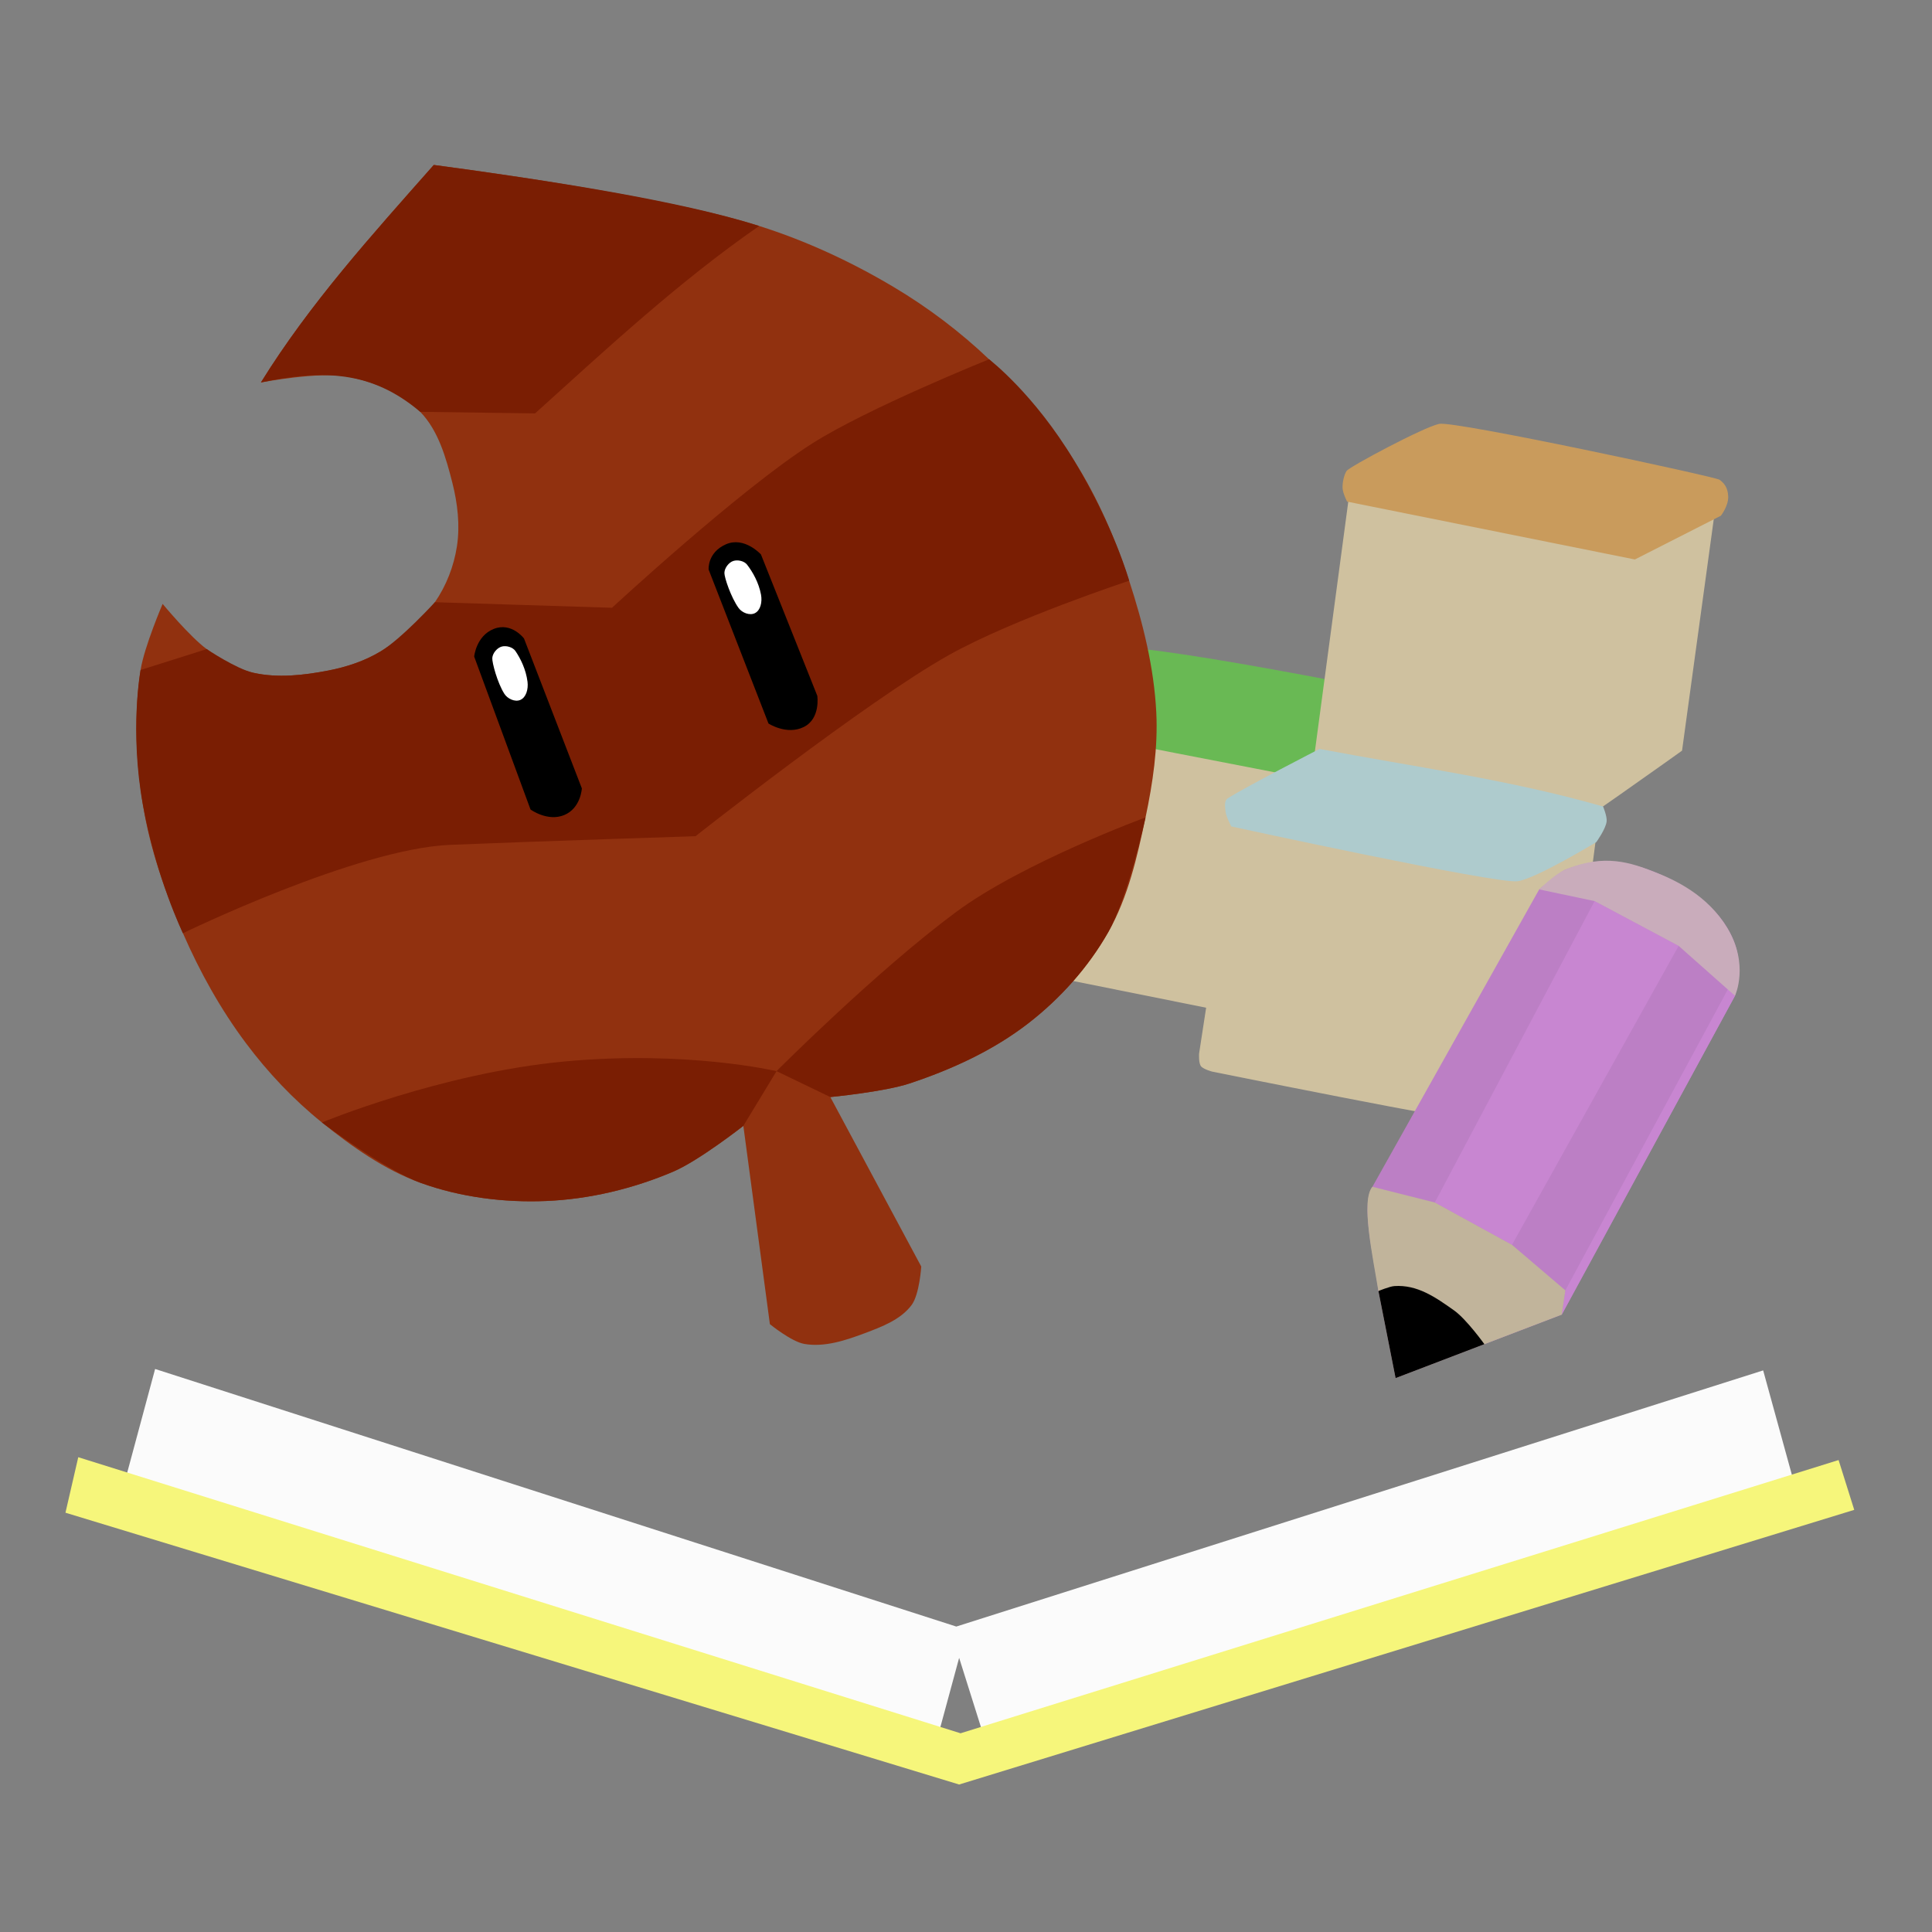 <?xml version="1.0" encoding="UTF-8" standalone="no"?>
<!-- Created with Inkscape (http://www.inkscape.org/) -->

<svg
   width="120"
   height="120"
   viewBox="0 0 120 120"
   version="1.1"
   id="svg5"
   xml:space="preserve"
   xmlns="http://www.w3.org/2000/svg"
   xmlns:svg="http://www.w3.org/2000/svg"><rect x="0" y="0" width="120" height="120" fill="#808080" stroke="none"/><defs
     id="defs2" /><g
     id="layer1"
     style="display:inline"><path
       style="display:inline;opacity:1;fill:#cfc19f;fill-opacity:1;stroke:none;stroke-opacity:1"
       d="m 61.373,58.91 c 0,0 -0.044,0.634 0.136,0.813 0.179,0.179 0.662,0.308 0.662,0.308 l 14.625,2.938 3.528,-15.637 -16.926,-3.248 z"
       id="path11473" /><path
       style="display:inline;opacity:1;fill:#69b954;fill-opacity:1;stroke:none;stroke-opacity:1"
       d="m 63.198,44.835 c -0.333,-0.08 -0.287,-0.818 -0.287,-0.818 0,0 -0.01,-0.441 0.11,-0.619 0.594,-0.878 3.82,-2.647 5.613,-3.16 1.793,-0.512 18.429,2.873 18.429,2.873 l -4.795,5.458 c 0,0 -18.033,-3.484 -19.07,-3.734 z"
       id="path12515" /><path
       style="display:inline;opacity:1;fill:#cfc19f;fill-opacity:1;stroke:none;stroke-opacity:1"
       d="m 83.868,30.231 -2.683,20.062 17.34,4.994 3.255,-22.23 z"
       id="path12581" /><path
       style="display:inline;opacity:1;fill:#cfc19f;fill-opacity:1;stroke:none;stroke-opacity:1"
       d="m 74.478,65.435 c 0,0 -0.044,0.634 0.136,0.813 0.179,0.179 0.662,0.308 0.662,0.308 0,0 15.954,3.223 16.633,3.116 0.68,-0.107 4.926,-2.419 5.131,-2.762 0.205,-0.343 2.212,-15.778 2.212,-15.778 l -4.792,2.537 -17.61,-3.666 z"
       id="path11751" /><path
       style="display:inline;opacity:1;fill:#cfc19f;fill-opacity:1;stroke:none;stroke-opacity:1"
       d="m 96.432,52.171 c 0.53,-0.177 8.043,-5.546 8.043,-5.546 l 2.077,-15.159 -7.601,3.27 z"
       id="path12583" /><path
       style="display:inline;opacity:1;fill:#aecbcd;fill-opacity:1;stroke:none;stroke-opacity:1"
       d="m 76.478,51.332 c 0,0 -0.321,-0.604 -0.354,-0.906 -0.033,-0.302 -0.105,-0.686 0.133,-0.84 1.049,-0.678 5.701,-3.069 5.701,-3.069 5.887,1.115 11.854,1.918 17.612,3.577 0,0 0.257,0.612 0.221,0.928 -0.055,0.474 -0.641,1.282 -0.641,1.282 0,0 -3.728,2.262 -4.883,2.431 -1.298,0.19 -17.788,-3.403 -17.788,-3.403 z"
       id="path11818" /><path
       style="display:inline;opacity:1;fill:#c99b5c;fill-opacity:1;stroke:none;stroke-opacity:1"
       d="m 83.67,31.156 c 0,0 -0.266,-0.514 -0.281,-0.844 -0.015,-0.33 0.088,-0.811 0.25,-1.062 0.162,-0.252 4.788,-2.726 5.754,-2.923 0.965,-0.197 17.146,3.283 17.406,3.469 0.261,0.186 0.526,0.464 0.543,1.048 0.017,0.584 -0.453,1.188 -0.453,1.188 L 101.545,34.75 Z"
       id="path12585" /><path
       style="display:inline;fill:#91310f;fill-opacity:1"
       d="m 47.819,82.246 c 0,0 1.33,1.087 2.14,1.228 1.252,0.218 2.564,-0.22 3.754,-0.667 1.061,-0.398 2.238,-0.843 2.912,-1.754 0.487,-0.659 0.596,-2.386 0.596,-2.386 L 51.573,68.14 c 0,0 3.335,-0.32 4.912,-0.842 2.627,-0.869 5.218,-2.057 7.404,-3.754 1.977,-1.536 3.711,-3.473 4.947,-5.649 1.234,-2.171 1.8,-4.68 2.316,-7.123 0.452,-2.14 0.777,-4.342 0.667,-6.526 -0.141,-2.779 -0.819,-5.531 -1.684,-8.175 -0.848,-2.592 -1.947,-5.134 -3.404,-7.439 -1.468,-2.323 -3.307,-4.422 -5.298,-6.316 C 59.637,20.607 57.634,19.093 55.503,17.825 52.877,16.261 50.067,14.955 47.152,14.035 40.616,11.972 26.942,10.246 26.942,10.246 c -3.837,4.344 -7.686,8.588 -10.737,13.509 0,0 3.656,-0.703 5.439,-0.351 1.622,0.32 3.305,0.99 4.456,2.175 1.127,1.16 1.603,2.853 2,4.421 0.322,1.273 0.48,2.632 0.281,3.93 -0.188,1.23 -0.661,2.45 -1.368,3.474 -0.862,1.246 -2.071,2.269 -3.368,3.053 -0.991,0.599 -2.126,0.974 -3.263,1.193 -1.517,0.292 -3.124,0.476 -4.632,0.14 -1.062,-0.236 -2.035,-0.83 -2.912,-1.474 -1.053,-0.773 -2.737,-2.807 -2.737,-2.807 0,0 -1.149,2.68 -1.368,4.105 -0.423,2.752 -0.301,5.602 0.14,8.351 0.443,2.758 1.375,5.44 2.491,8 1.048,2.404 2.34,4.726 3.911,6.826 1.362,1.822 2.949,3.502 4.721,4.928 1.869,1.504 3.883,2.941 6.14,3.754 2.468,0.89 5.168,1.233 7.789,1.123 2.699,-0.113 5.41,-0.766 7.895,-1.825 1.594,-0.679 4.351,-2.842 4.351,-2.842 z"
       id="path966" /><path
       style="display:inline;fill:#7a1e03;fill-opacity:1"
       d="m 46.17,69.93 2.063,-3.399 c 0,0 -5.588,-1.313 -13.176,-0.6 -7.691,0.722 -15.062,3.788 -15.062,3.788 0,0 3.883,2.941 6.14,3.754 2.468,0.89 5.168,1.233 7.789,1.123 2.699,-0.113 5.41,-0.766 7.895,-1.825 1.594,-0.679 4.351,-2.842 4.351,-2.842 z"
       id="path3917" /><path
       style="display:inline;fill:#7a1e03;fill-opacity:1"
       d="m 48.233,66.531 3.34,1.609 c 0,0 3.335,-0.32 4.912,-0.842 2.627,-0.869 5.218,-2.057 7.404,-3.754 1.977,-1.536 3.711,-3.473 4.947,-5.649 1.234,-2.171 2.316,-7.123 2.316,-7.123 0,0 -7.625,2.799 -11.792,5.891 -4.965,3.684 -11.128,9.868 -11.128,9.868"
       id="path8234" /><path
       style="display:inline;fill:#7a1e03;fill-opacity:1"
       d="m 8.731,41.614 c 0,0 -0.691,3.769 0.14,8.351 0.831,4.581 2.491,8 2.491,8 0,0 10.783,-5.25 16.599,-5.49 5.234,-0.216 15.24,-0.537 15.24,-0.537 0,0 10.561,-8.348 15.721,-11.243 4.006,-2.248 11.213,-4.624 11.213,-4.624 0,0 -0.894,-3.25 -3.404,-7.439 -2.509,-4.189 -5.298,-6.316 -5.298,-6.316 0,0 -7.528,3.031 -10.984,5.227 C 45.952,30.401 38.014,37.75 38.014,37.75 L 27.012,37.404 c 0,0 -2.071,2.269 -3.368,3.053 -0.991,0.599 -2.126,0.974 -3.263,1.193 -1.517,0.292 -3.124,0.476 -4.632,0.14 -1.062,-0.236 -2.912,-1.474 -2.912,-1.474 z"
       id="path8236" /><path
       style="display:inline;fill:#7a1e03;fill-opacity:1"
       d="m 26.1,25.579 7.134,0.098 C 37.735,21.611 42.162,17.498 47.152,14.035 42.205,12.459 34.306,11.242 26.942,10.246 c -3.837,4.344 -7.686,8.588 -10.737,13.509 3.858,-0.808 6.874,-0.732 9.895,1.825 z"
       id="path8238" /><path
       style="display:inline;fill:#000000;fill-opacity:1"
       d="m 29.452,40.781 c 0,0 0.117,-1.282 1.219,-1.719 1.102,-0.437 1.875,0.594 1.875,0.594 l 3.594,9.312 c 0,0 -0.06,1.226 -1.094,1.656 -1.033,0.43 -2.094,-0.344 -2.094,-0.344 z"
       id="path8240" /><path
       style="display:inline;fill:#ffffff;fill-opacity:1"
       d="m 32.327,43.469 c 0.346,-0.155 0.497,-0.652 0.438,-1.125 -0.095,-0.754 -0.426,-1.429 -0.75,-1.906 -0.166,-0.245 -0.565,-0.353 -0.844,-0.281 -0.279,0.072 -0.57,0.395 -0.594,0.711 -0.021,0.28 0.318,1.549 0.75,2.227 0.191,0.3 0.654,0.53 1,0.375 z"
       id="path8307" /><path
       style="display:inline;fill:#000000;fill-opacity:1"
       d="m 44.014,35.375 c 0,0 -0.09,-1.045 1.062,-1.562 1.153,-0.518 2.188,0.625 2.188,0.625 l 3.5,8.781 c 0,0 0.214,1.418 -0.844,1.938 -1.057,0.52 -2.188,-0.219 -2.188,-0.219 z"
       id="path8242" /><path
       style="display:inline;fill:#ffffff;fill-opacity:1"
       d="m 46.898,38.079 c 0.336,-0.175 0.457,-0.681 0.369,-1.149 -0.141,-0.747 -0.512,-1.4 -0.864,-1.857 -0.181,-0.235 -0.585,-0.318 -0.859,-0.23 -0.274,0.089 -0.546,0.429 -0.55,0.746 -0.004,0.28 0.412,1.527 0.883,2.177 0.209,0.288 0.685,0.489 1.021,0.314 z"
       id="path8311" /><path
       style="display:inline;fill:#bc7fc5;fill-opacity:1"
       d="m 86.683,85.597 5.515,-2.108 4.806,-1.837 10.759,-19.799 c 0.283,-1.717 0.423,-2.714 -0.487,-4.233 -0.95,-1.612 -2.919,-2.807 -4.566,-3.483 -1.932,-0.758 -3.675,-0.836 -5.533,-0.099 -0.548,0.311 -1.575,1.205 -1.575,1.205 L 85.244,73.713 c -0.767,1.171 0.128,4.393 0.372,6.476 z"
       id="path970" /><path
       style="display:inline;fill:#c886d1;fill-opacity:1;stroke:none;stroke-opacity:1"
       d="M 89.118,74.688 99.045,55.969 104.264,58.75 93.913,77.318 Z"
       id="path8431" /><path
       style="display:inline;fill:#c886d1;fill-opacity:1;stroke:none;stroke-opacity:1"
       d="M 107.763,61.853 97.004,81.652 97.227,80.146 107.327,61.438 Z"
       id="path8433" /><path
       style="display:inline;fill:#c1b49b;fill-opacity:1;stroke:none;stroke-opacity:1"
       d="m 85.244,73.713 c -0.734,0.826 0.009,4.294 0.372,6.476 l 1.067,5.409 5.515,-2.108 4.806,-1.837 0.223,-1.506 -3.315,-2.828 -4.795,-2.63 -1.937,-0.488 z"
       id="path8427" /><path
       style="display:inline;fill:#000000;fill-opacity:1;stroke:none;stroke-opacity:1"
       d="m 86.683,85.597 5.515,-2.108 c 0,0 -1.113,-1.549 -1.877,-2.092 -1.164,-0.828 -2.293,-1.616 -3.718,-1.516 -0.291,0.02 -0.987,0.307 -0.987,0.307 z"
       id="path9050" /><path
       style="display:inline;fill:#c9acbb;fill-opacity:1;stroke:none;stroke-opacity:1"
       d="m 95.603,55.243 3.442,0.726 5.219,2.781 3.499,3.103 c 0,0 0.909,-1.935 -0.487,-4.233 -1.239,-2.038 -3.231,-2.971 -4.566,-3.483 -1.335,-0.513 -3.051,-1.173 -5.533,-0.099 -0.607,0.262 -1.575,1.205 -1.575,1.205 z"
       id="path8429" /><path
       style="opacity:1;fill:#fbfbfb;fill-opacity:1;stroke:none;stroke-opacity:1"
       d="m 7.778,91.924 1.856,-6.894 49.763,15.998 50.116,-15.91 1.945,7.071 -50.381,15.556 -1.503,-4.773 -1.414,5.215 z"
       id="path18599" /><path
       style="opacity:1;fill:#f6f67b;fill-opacity:1;stroke:none;stroke-opacity:1"
       d="M 4.861,90.51 4.066,93.957 59.574,110.839 115.17,93.78 114.198,90.686 59.662,107.657 Z"
       id="path19168" /></g></svg>
